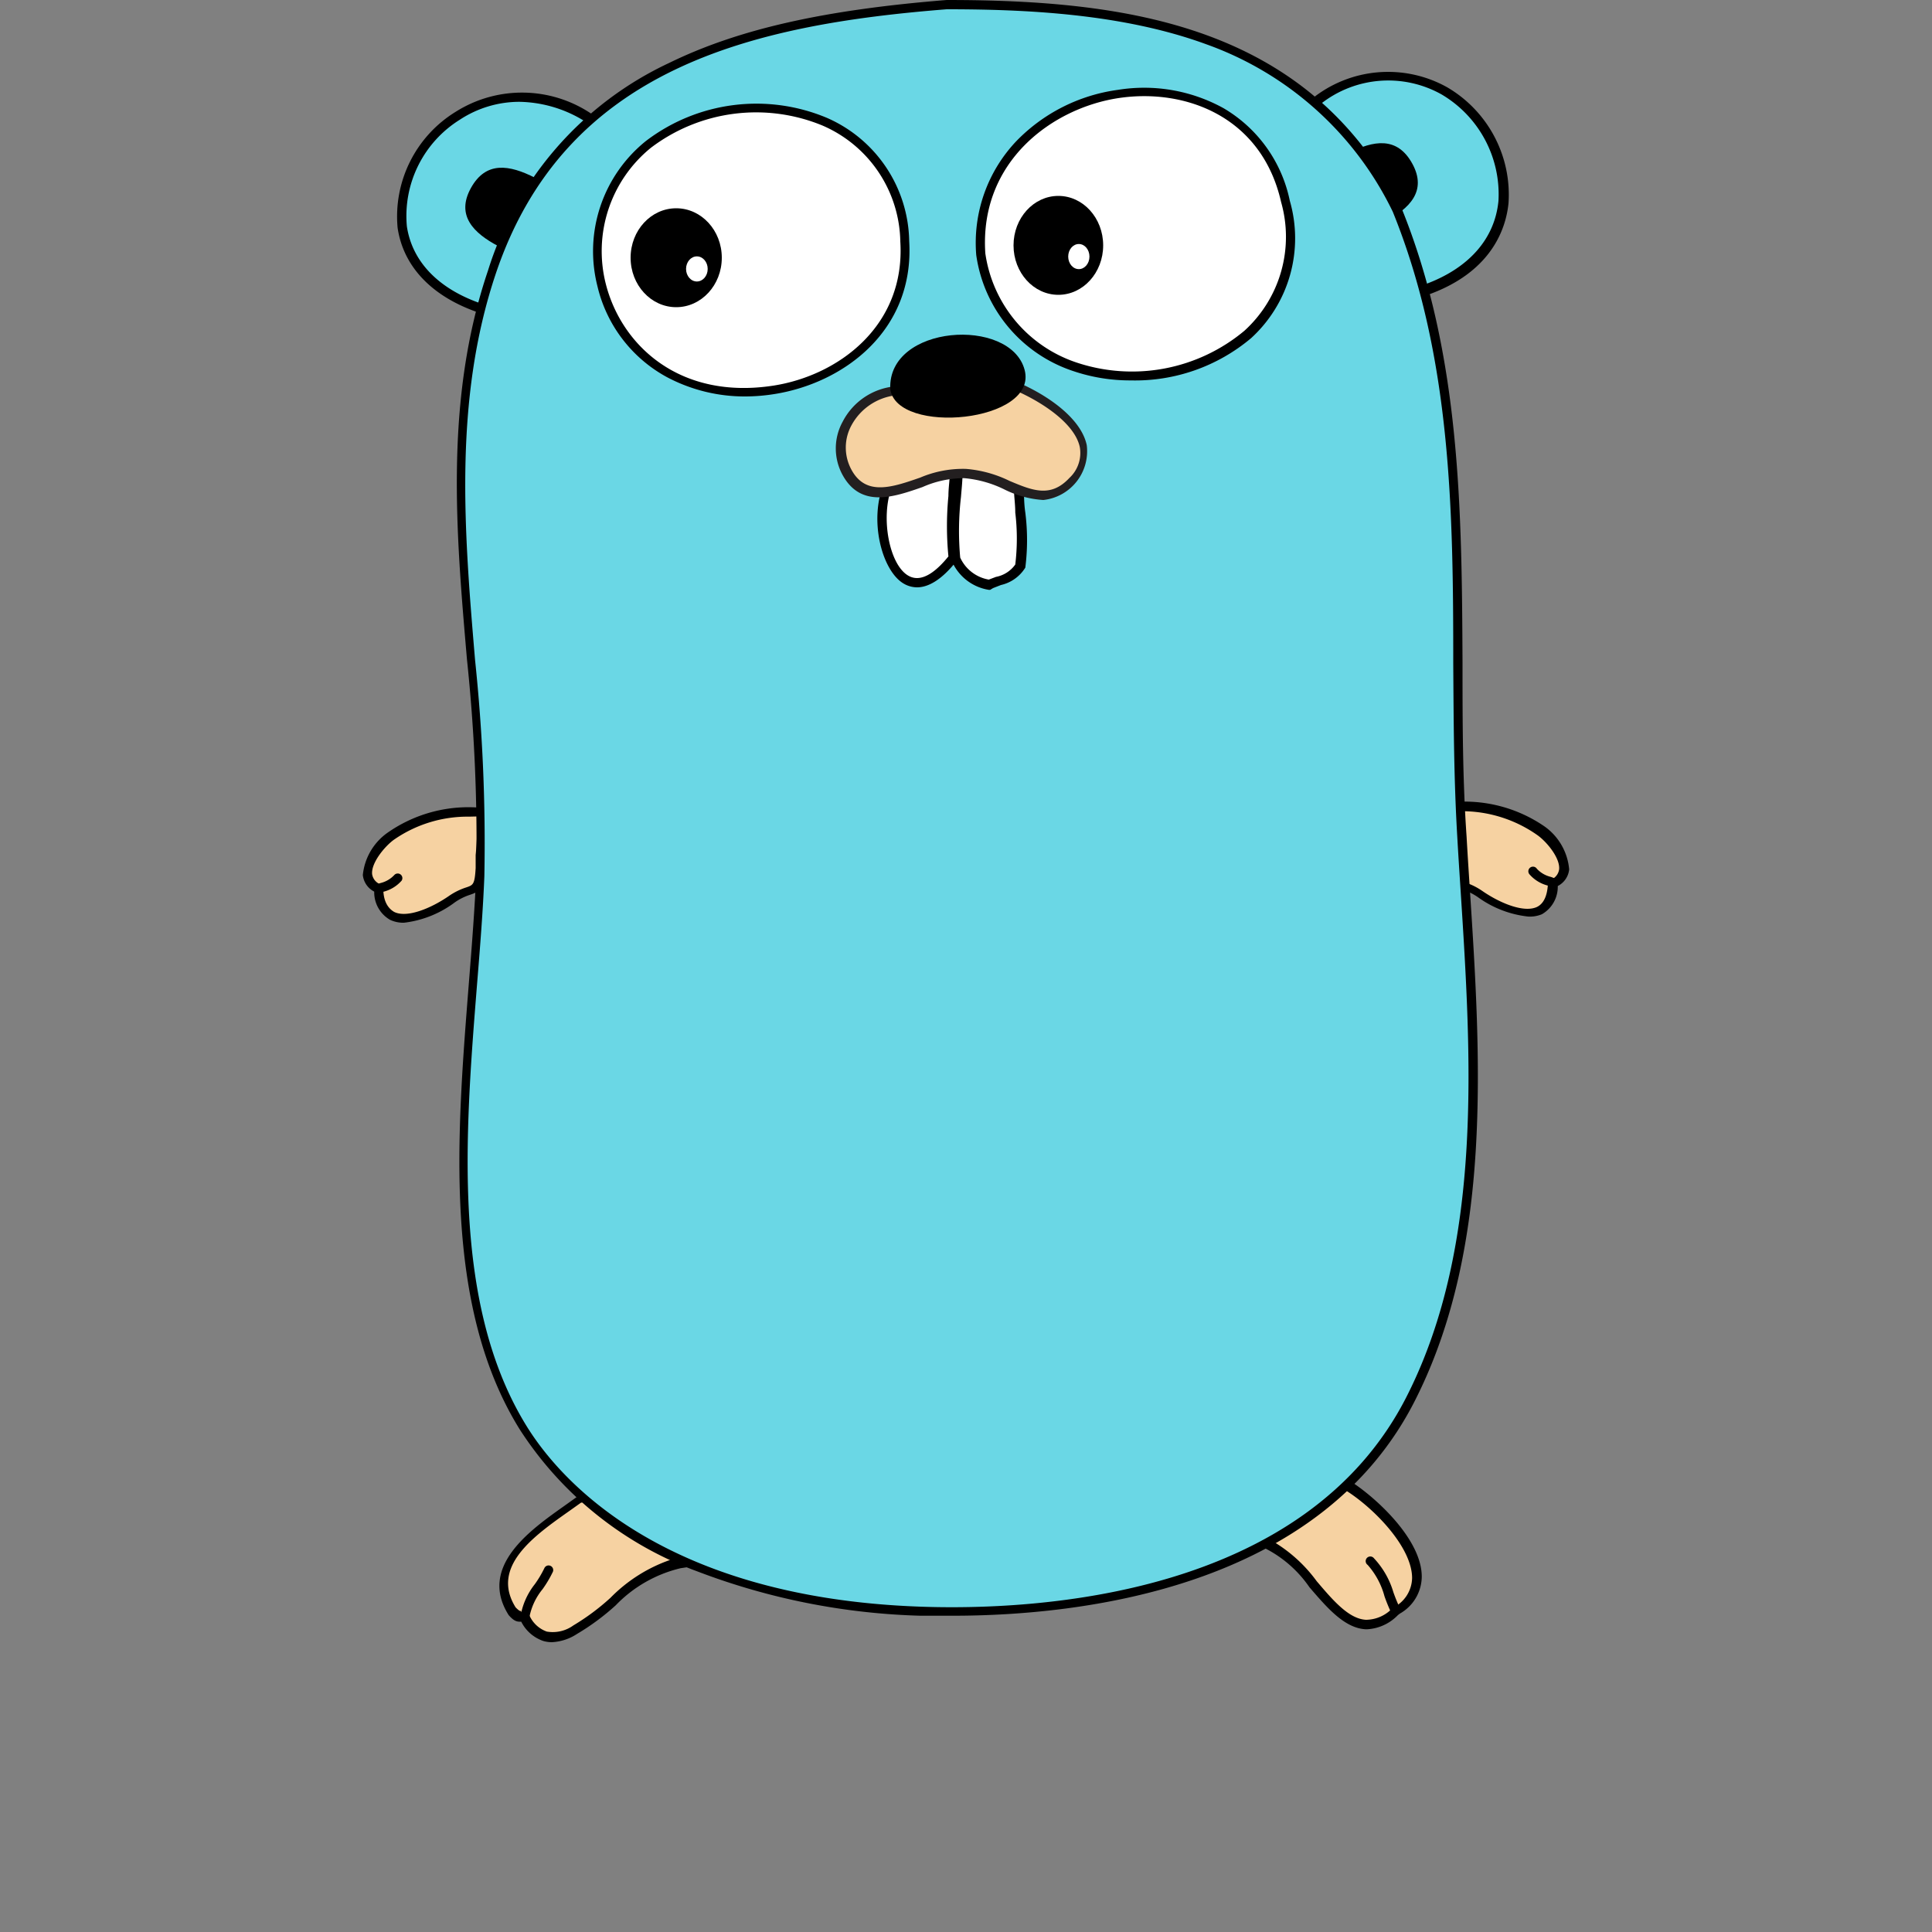 <svg id="Layer_1" data-name="Layer 1" xmlns="http://www.w3.org/2000/svg" viewBox="0 0 100 100"><rect x="0" y="0" width="100" height="100" fill="#808080" stroke="none"/><defs><style>.cls-1{fill:#f6d2a2;}.cls-1,.cls-2,.cls-3,.cls-4,.cls-5{fill-rule:evenodd;}.cls-2{fill:#c6b198;}.cls-3{fill:#6ad7e5;}.cls-5,.cls-6{fill:#fff;}.cls-7{fill:#231f20;}</style></defs><title>go_logo</title><path class="cls-1" d="M19.6,46c.12,2.51,2.63,1.35,3.76.56s1.39-.13,1.49-1.59a24.09,24.09,0,0,0,.12-2.9,7.11,7.11,0,0,0-4.74,1.21c-.69.5-2,2.09-.63,2.72"/><path d="M20.91,47.76a1.6,1.6,0,0,1-.72-.15,1.64,1.64,0,0,1-.82-1.46,1.09,1.09,0,0,1-.59-.86,3.05,3.05,0,0,1,1.31-2.21A7.3,7.3,0,0,1,25,41.82l.21,0V42a17.23,17.23,0,0,1-.07,2.27c0,.22,0,.44,0,.66-.07,1-.26,1.2-.8,1.38a3,3,0,0,0-.79.39A5.43,5.43,0,0,1,20.91,47.76Zm3.37-5.49a6.68,6.68,0,0,0-3.9,1.2c-.49.36-1.17,1.2-1.12,1.77a.67.67,0,0,0,.45.54l.13.06V46c0,.62.22,1,.56,1.2.66.33,1.9-.18,2.83-.82a3.42,3.42,0,0,1,.91-.45c.35-.12.43-.15.48-1,0-.22,0-.44,0-.67a18.66,18.66,0,0,0,.08-2Z"/><path class="cls-2" d="M19.6,46a2,2,0,0,0,1-.56"/><path d="M19.6,46.23a.24.24,0,0,1-.08-.46l.16-.06a1.44,1.44,0,0,0,.73-.42.24.24,0,0,1,.38.29,1.86,1.86,0,0,1-1,.59l-.15.06Z"/><path class="cls-3" d="M25.39,16.12c-9.6-2.7-2.46-14.91,5.25-9.89Z"/><path d="M25.51,16.4l-.19-.05c-2.73-.77-4.42-2.39-4.74-4.56a6.36,6.36,0,0,1,3-6A6.43,6.43,0,0,1,30.77,6l.18.12ZM26.88,5.27a5.62,5.62,0,0,0-3.07.92,5.87,5.87,0,0,0-2.75,5.53c.29,1.92,1.78,3.38,4.21,4.11l5.05-9.52A6.59,6.59,0,0,0,26.88,5.27Z"/><path class="cls-3" d="M68,5.31C75.64,0,82.51,12,73.68,15Z"/><path d="M73.57,15.34,67.73,5.24l.18-.13a6.27,6.27,0,0,1,7-.59,6.44,6.44,0,0,1,3.17,6c-.13,1.28-.85,3.6-4.29,4.78Zm-5.21-10,5.42,9.37c2.25-.83,3.59-2.35,3.78-4.31a6,6,0,0,0-2.94-5.51A5.64,5.64,0,0,0,68.36,5.38Z"/><path class="cls-1" d="M69.68,76.86c1.93,1.19,5.46,4.81,2.56,6.56-2.78,2.55-4.34-2.8-6.78-3.54A6.76,6.76,0,0,1,69.68,76.86Z"/><path d="M70.78,84.33h-.11c-1.1-.07-2-1.14-2.89-2.17a6.2,6.2,0,0,0-2.38-2.06l-.32-.1.2-.27a7.05,7.05,0,0,1,4.37-3.11h.09l.08,0c1.24.76,3.78,3,3.77,5a2.22,2.22,0,0,1-1.19,1.93A2.4,2.4,0,0,1,70.78,84.33Zm-4.93-4.57a7.61,7.61,0,0,1,2.3,2.08c.85,1,1.66,1.95,2.55,2a1.9,1.9,0,0,0,1.39-.62l0,0a1.75,1.75,0,0,0,1-1.54c0-1.61-2-3.65-3.47-4.56A6.24,6.24,0,0,0,65.84,79.77Z"/><path d="M72.24,83.65a.24.24,0,0,1-.21-.13,8.86,8.86,0,0,1-.37-.9A4,4,0,0,0,70.79,81a.24.24,0,1,1,.33-.34,4.39,4.39,0,0,1,1,1.75,8.52,8.52,0,0,0,.35.85.24.24,0,0,1-.11.32Z"/><path class="cls-1" d="M35.2,80.94c-2.27.35-3.54,2.39-5.43,3.43s-2.46-.34-2.62-.62c-.28-.13-.26.12-.69-.32-1.65-2.6,1.72-4.51,3.47-5.8C32.38,77.14,33.91,79.25,35.2,80.94Z"/><path d="M28.56,85a1.63,1.63,0,0,1-.43-.06,2,2,0,0,1-1.15-1h0c-.2,0-.35,0-.65-.34l0,0c-1.59-2.51,1.12-4.41,2.9-5.67l.63-.45,0,0h.05C32.4,76.89,34,79,35.27,80.64l.36.47-.4.06a6.87,6.87,0,0,0-3.36,1.92,12.22,12.22,0,0,1-2,1.48A2.61,2.61,0,0,1,28.56,85ZM27,83.46a.65.65,0,0,1,.28.06l.07,0,.06.11a1.55,1.55,0,0,0,.89.82,1.82,1.82,0,0,0,1.38-.32,11.86,11.86,0,0,0,1.92-1.43,8,8,0,0,1,3.21-2c-1.22-1.6-2.62-3.32-4.74-2.92l-.59.42c-1.83,1.29-4.11,2.89-2.79,5,.19.19.23.19.27.18Z"/><path d="M27.15,84h0a.24.24,0,0,1-.22-.26A3.64,3.64,0,0,1,27.68,82a5.62,5.62,0,0,0,.5-.84.24.24,0,0,1,.44.19,6,6,0,0,1-.54.91,3.23,3.23,0,0,0-.69,1.51A.24.24,0,0,1,27.15,84Z"/><path class="cls-4" d="M25.79,12.74c-1.27-.67-2.2-1.58-1.42-3s2-1.21,3.32-.54Z"/><path class="cls-4" d="M71.68,11.47c1.27-.67,2.2-1.58,1.42-3s-2-1.21-3.32-.54Z"/><path class="cls-1" d="M80.4,45.67c-.12,2.51-2.63,1.35-3.76.56s-1.39-.13-1.49-1.59a24.09,24.09,0,0,1-.12-2.9A7.11,7.11,0,0,1,79.77,43c.69.5,2,2.09.63,2.72"/><path d="M79.09,47.44a5.43,5.43,0,0,1-2.59-1,3,3,0,0,0-.79-.39c-.54-.19-.73-.34-.8-1.38,0-.22,0-.44,0-.66a17.23,17.23,0,0,1-.07-2.27v-.21l.21,0a7.3,7.3,0,0,1,4.9,1.25A3.05,3.05,0,0,1,81.22,45a1.09,1.09,0,0,1-.59.86,1.64,1.64,0,0,1-.82,1.46A1.6,1.6,0,0,1,79.09,47.44ZM75.26,42a18.66,18.66,0,0,0,.08,2c0,.22,0,.44,0,.67.05.82.13.84.48,1a3.42,3.42,0,0,1,.91.45c.93.64,2.16,1.14,2.83.82.34-.17.53-.57.56-1.2v-.14l.13-.06a.67.67,0,0,0,.45-.54c.06-.58-.63-1.42-1.12-1.77A6.78,6.78,0,0,0,75.26,42Z"/><path class="cls-2" d="M80.4,45.67a2,2,0,0,1-1-.56"/><path d="M80.4,45.91l-.08,0-.15-.06a1.86,1.86,0,0,1-1-.59.24.24,0,1,1,.38-.29,1.44,1.44,0,0,0,.73.42l.16.06a.24.24,0,0,1-.08.46Z"/><path class="cls-3" d="M49,.24c9.61,0,18.62,1.37,23.32,10.61,4.22,10.35,2.72,21.51,3.36,32.45.55,9.39,1.78,20.24-2.58,28.95-4.58,9.16-16,11.46-25.47,11.12-7.41-.27-16.37-2.68-20.55-9.46C22.2,66,24.53,54.15,24.88,45.31c.42-10.47-2.84-21,.6-31.22C29.05,3.46,38.68,1.06,49,.24"/><path d="M49.3,83.63c-.6,0-1.15,0-1.65,0a35.05,35.05,0,0,1-11.57-2.3A18.5,18.5,0,0,1,26.91,74c-4-6.42-3.26-15.3-2.64-23.14.16-2,.3-3.83.38-5.6a90.08,90.08,0,0,0-.48-11.13C23.6,27.53,23,20.67,25.26,14A17.64,17.64,0,0,1,34.61,3.27C38.2,1.51,42.64.51,49,0h0c9.38,0,18.73,1.3,23.53,10.74v0c3.08,7.57,3.13,15.7,3.17,23.56,0,2.94,0,6,.21,9,.05.9.11,1.82.17,2.74.56,8.63,1.19,18.4-2.78,26.33C68.4,82.24,55.91,83.63,49.3,83.63ZM49,.48c-10,.79-19.75,3-23.34,13.69-2.2,6.56-1.63,13.38-1.07,20a90.43,90.43,0,0,1,.48,11.19c-.07,1.77-.22,3.64-.38,5.61-.62,7.76-1.32,16.56,2.57,22.85,1.64,2.65,6.89,8.86,20.36,9.34,5.83.21,20-.44,25.25-11,3.91-7.81,3.28-17.52,2.73-26.08-.06-.93-.12-1.84-.17-2.74-.18-3-.19-6-.21-9,0-7.81-.09-15.89-3.13-23.38A17.1,17.1,0,0,0,62.46,2.3C58.09.69,53,.48,49,.48Z"/><path class="cls-5" d="M50.73,13.14c1.73,10,18.12,7.38,15.77-2.74-2.11-9.07-16.34-6.56-15.77,2.74"/><path d="M58.53,19.69a9.18,9.18,0,0,1-3-.49,7.42,7.42,0,0,1-5-6v0a7.65,7.65,0,0,1,2.08-5.9,9,9,0,0,1,5.26-2.65,8.5,8.5,0,0,1,5.46.95,7.24,7.24,0,0,1,3.43,4.79,7,7,0,0,1-2,7.11A9.32,9.32,0,0,1,58.53,19.69ZM51,13.11a7,7,0,0,0,4.71,5.65,9.07,9.07,0,0,0,8.7-1.64,6.57,6.57,0,0,0,1.9-6.66c-1-4.42-4.94-5.89-8.37-5.39S50.68,8.33,51,13.11Z"/><path class="cls-5" d="M31.14,14.76c2.24,8.73,16.22,6.5,15.69-2.26C46.2,2,29,4,31.14,14.76"/><path d="M38.6,20.52a8.58,8.58,0,0,1-4.08-1,7.24,7.24,0,0,1-3.6-4.72h0a7.32,7.32,0,0,1,2.51-7.5,9.43,9.43,0,0,1,9.37-1.2,7.09,7.09,0,0,1,4.26,6.38c.28,4.65-3.41,7.36-7,7.92A9.72,9.72,0,0,1,38.6,20.52Zm-7.24-5.81c.81,3.16,3.81,6,8.67,5.25,3.35-.52,6.84-3.08,6.57-7.45a6.66,6.66,0,0,0-4-6,9,9,0,0,0-8.91,1.14A6.89,6.89,0,0,0,31.36,14.71Z"/><path class="cls-5" d="M52.71,25.18a22.62,22.62,0,0,1,0,4.16c-.33.63-1,.7-1.55,1a2.28,2.28,0,0,1-1.75-1.36,29.51,29.51,0,0,1,.12-4.7Z"/><path d="M51.25,30.53h-.07A2.51,2.51,0,0,1,49.25,29V29a15.78,15.78,0,0,1,0-3.23c0-.49.08-1,.09-1.51V23.9L53,25v.18c0,.43,0,.88.07,1.35a11.37,11.37,0,0,1,0,2.85v0l0,0a2,2,0,0,1-1.26.9l-.41.16ZM49.7,28.86A2,2,0,0,0,51.18,30l.37-.14a1.59,1.59,0,0,0,1-.64,11.18,11.18,0,0,0,0-2.69c0-.42-.06-.81-.07-1.21l-2.66-.82c0,.41-.05.82-.08,1.22A15.33,15.33,0,0,0,49.7,28.86Z"/><ellipse cx="35" cy="13.34" rx="2.36" ry="2.56"/><ellipse class="cls-6" cx="36.07" cy="13.92" rx="0.56" ry="0.65"/><ellipse cx="54.78" cy="12.7" rx="2.32" ry="2.56"/><ellipse class="cls-6" cx="55.84" cy="13.28" rx="0.55" ry="0.65"/><path class="cls-5" d="M46,25c-1,2.5.57,7.49,3.37,3.81a29.51,29.51,0,0,1,.12-4.7Z"/><path d="M47.47,30.4a1.37,1.37,0,0,1-.69-.19c-1.13-.65-1.84-3.32-1-5.26l0-.11,3.92-1v.32c0,.52-.06,1-.1,1.53a15.18,15.18,0,0,0,0,3.13v.1l-.06.08C48.71,30.07,48,30.4,47.47,30.4Zm-1.32-5.16c-.58,1.56-.12,4,.87,4.56.72.41,1.51-.31,2.07-1a16.24,16.24,0,0,1,0-3.13c0-.39.06-.79.08-1.19Z"/><path class="cls-1" d="M46.32,20.23c-1.92.16-3.49,2.45-2.49,4.25,1.32,2.39,4.27-.21,6.11,0,2.12,0,3.85,2.24,5.55.4,1.89-2-.81-4-2.93-4.93Z"/><path class="cls-7" d="M54,25.88A5.24,5.24,0,0,1,52,25.34a5.85,5.85,0,0,0-2.09-.59h0a5.31,5.31,0,0,0-2.16.46c-1.49.52-3.18,1.1-4.13-.61a2.87,2.87,0,0,1,0-2.78A3.4,3.4,0,0,1,46.3,20h0l6.29-.25,0,0c1.57.66,3.36,1.87,3.66,3.29A2.54,2.54,0,0,1,54,25.88Zm-4-1.61a6.24,6.24,0,0,1,2.25.62c1.19.5,2.13.89,3.1-.15a1.76,1.76,0,0,0,.54-1.6c-.26-1.22-1.95-2.33-3.33-2.93l-6.18.25A3,3,0,0,0,44.08,22a2.4,2.4,0,0,0,0,2.33c.75,1.36,2.11.89,3.55.39A5.64,5.64,0,0,1,50,24.27Z"/><path class="cls-4" d="M46.08,20.13c-.14-3.33,6.2-3.74,6.95-1s-6.64,3.42-6.95,1Z"/></svg>